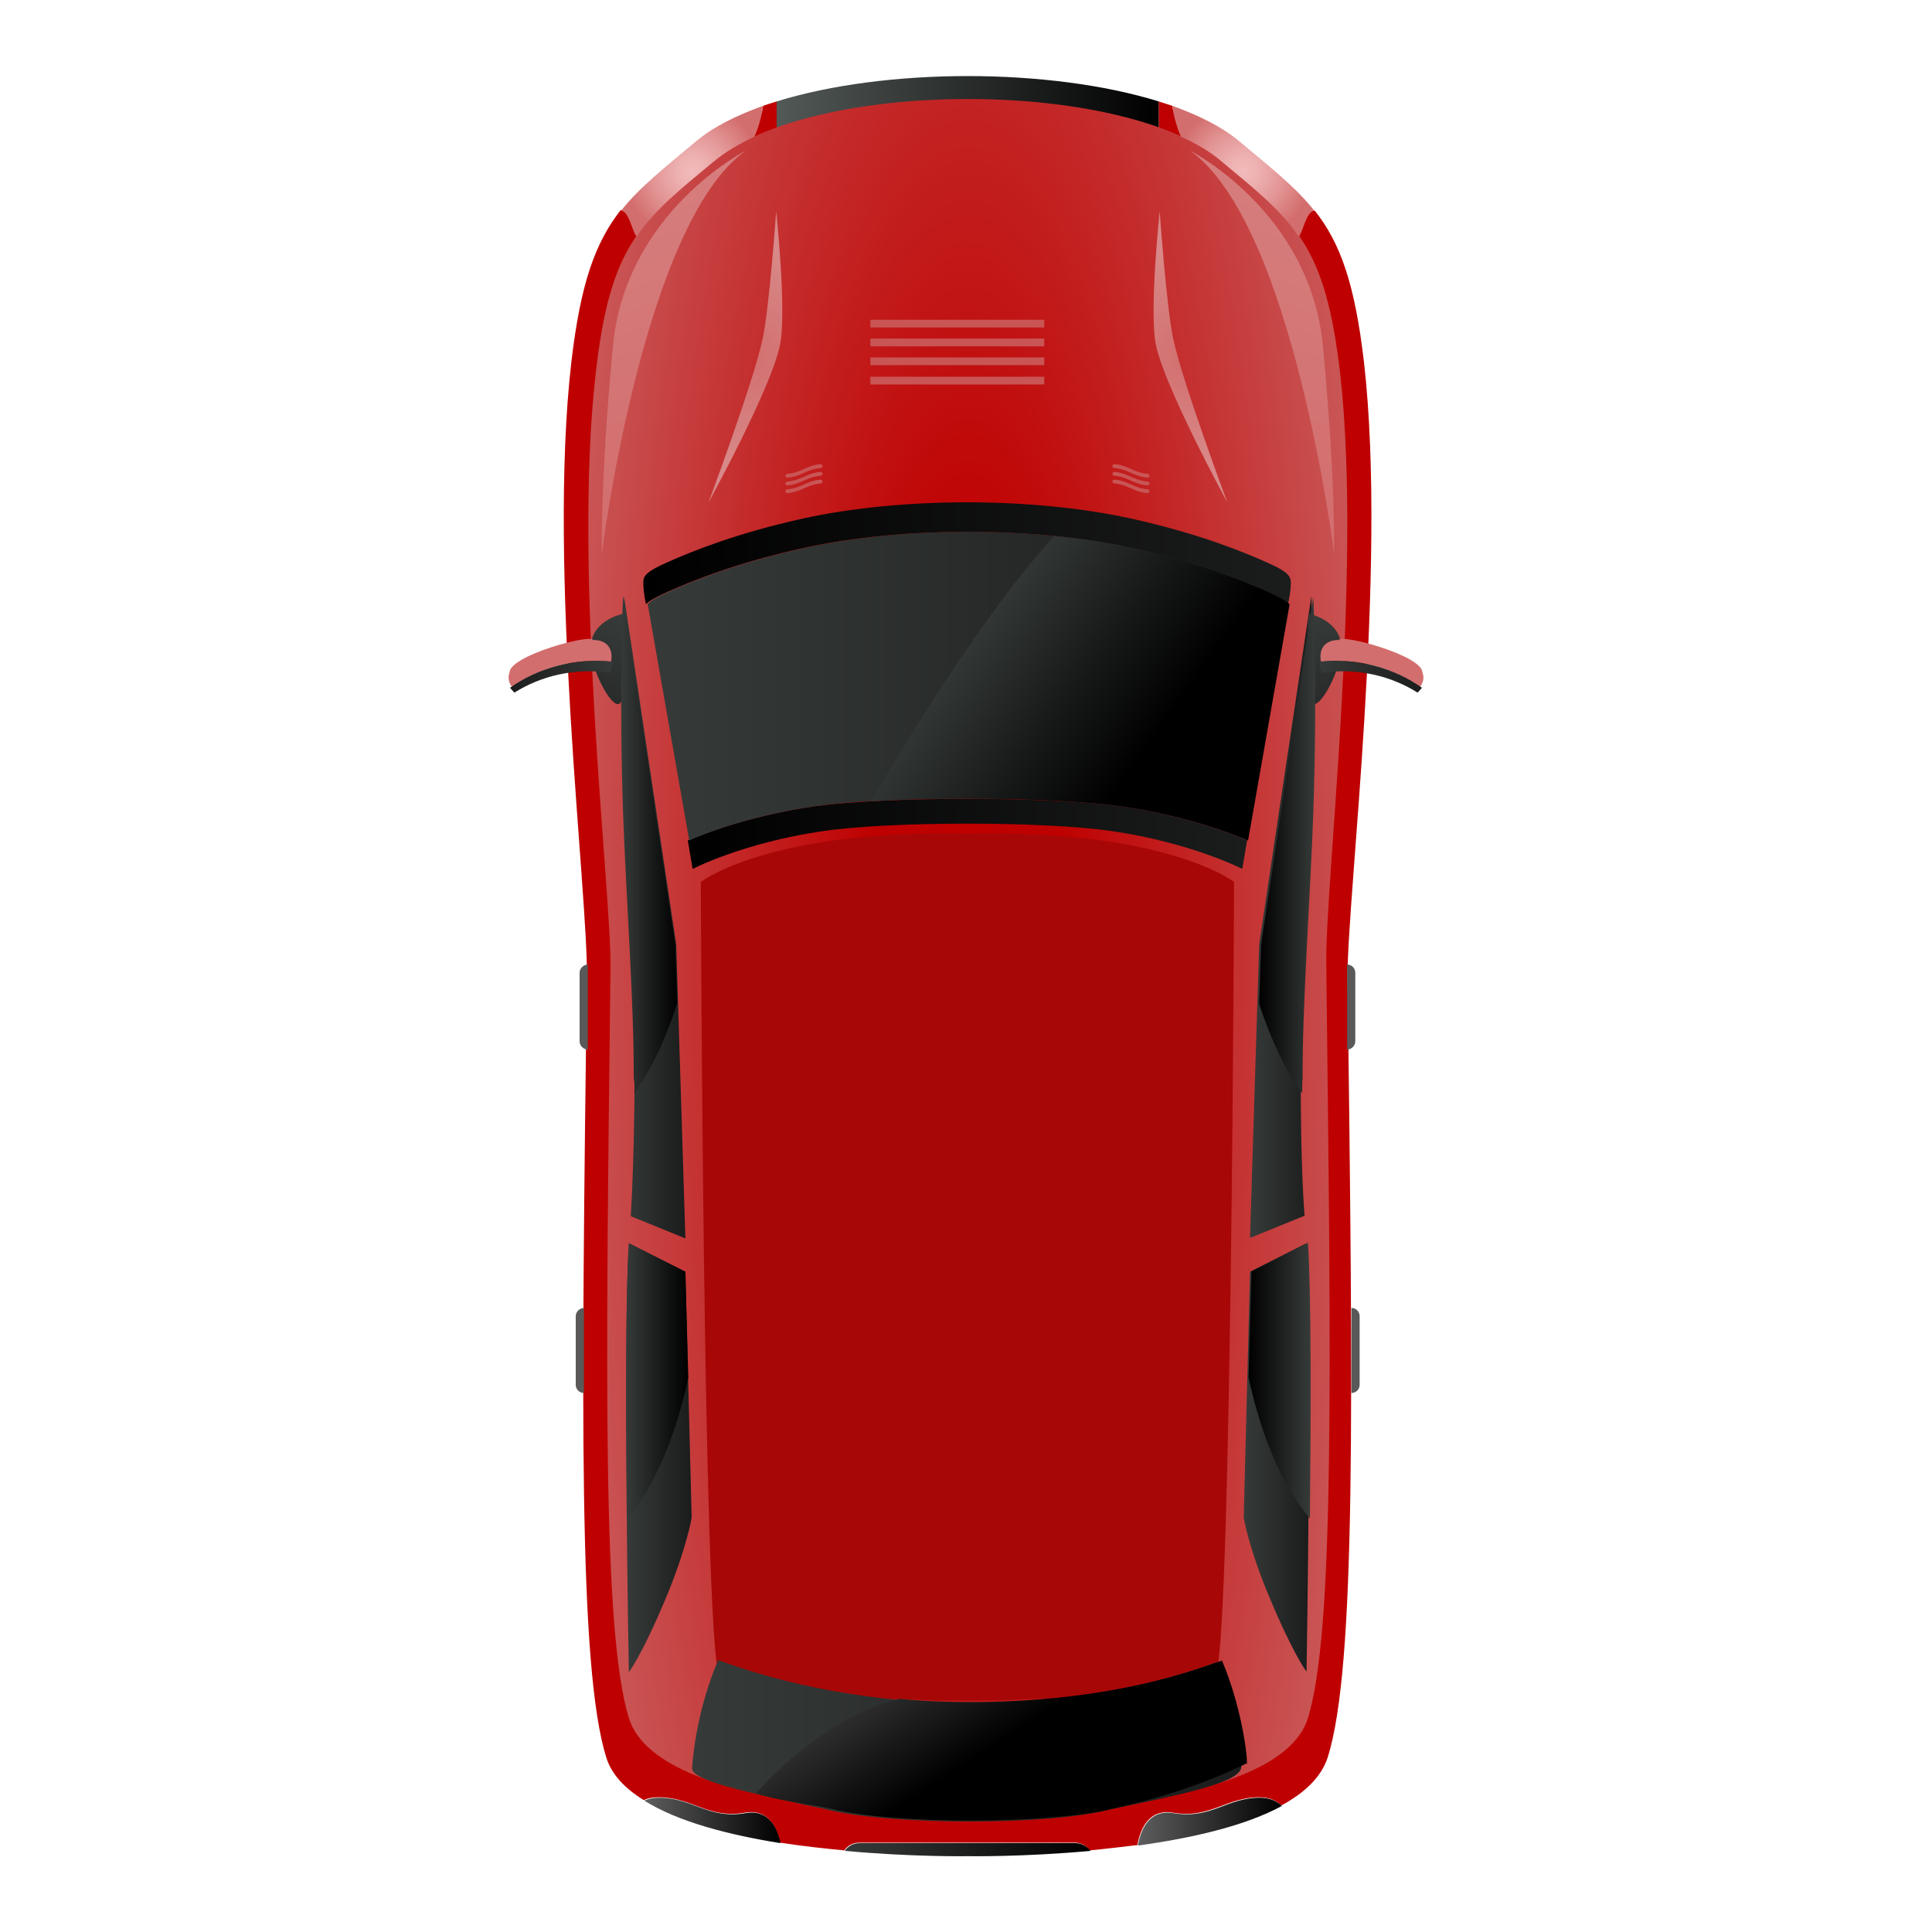 <?xml version="1.0" encoding="utf-8"?>
<!-- Generator: Adobe Illustrator 27.3.1, SVG Export Plug-In . SVG Version: 6.00 Build 0)  -->
<svg version="1.1" id="Layer_1" xmlns="http://www.w3.org/2000/svg" xmlns:xlink="http://www.w3.org/1999/xlink" x="0px" y="0px"
	 viewBox="0 0 400 400" style="enable-background:new 0 0 400 400;" xml:space="preserve">
<style type="text/css">
	.st0{fill:url(#SVGID_1_);}
	.st1{fill:url(#SVGID_00000089540132823707709600000015857364621428885123_);}
	.st2{fill:url(#SVGID_00000079484587710067946260000010234083316466752931_);}
	.st3{fill:url(#SVGID_00000140718832932194321290000018138078747337197494_);}
	.st4{fill:url(#SVGID_00000131366740299172710450000012484558024670589114_);}
	.st5{fill:url(#SVGID_00000089550045842965322640000017209134615046638502_);}
	.st6{fill:url(#SVGID_00000021798882580845007970000012276779149942142862_);}
	.st7{fill:url(#SVGID_00000134223535250657028060000005202333996139646907_);}
	.st8{fill:url(#SVGID_00000168080247233517231080000001672266289721693841_);}
	.st9{fill:url(#SVGID_00000126321763468953399530000014981296216308884879_);}
	.st10{fill:url(#SVGID_00000067918670188156754090000013714165520231520650_);}
	.st11{fill:url(#SVGID_00000041284593504709105630000006161306142735696808_);}
	.st12{fill:url(#SVGID_00000158738264943573316560000002436965246224001410_);}
	.st13{fill:url(#SVGID_00000039830046122196469740000001534552818798939318_);}
	.st14{fill:url(#SVGID_00000010273078780868491950000010655655948149352623_);}
	.st15{fill:#A80707;}
	.st16{fill:url(#SVGID_00000041254535705845225700000003056195319842580111_);}
	.st17{fill:url(#SVGID_00000125604036462553761390000015263685164471629701_);}
	.st18{fill:url(#SVGID_00000113331806781203089710000017018479811844689793_);}
	.st19{fill:#D36E6E;}
	.st20{fill:url(#SVGID_00000143578189942069991650000014766244870318288770_);}
	.st21{fill:url(#SVGID_00000013891828024255768010000014779265082508865437_);}
	.st22{fill:url(#SVGID_00000048500788389579336900000014548435643097382551_);}
	.st23{fill:#595959;}
	.st24{fill:url(#SVGID_00000035505120383503086520000014569863399875714185_);}
	.st25{fill:url(#SVGID_00000147900173155689525780000004416837319096406150_);}
	.st26{fill:url(#SVGID_00000003095012622388132180000002456172982692308888_);}
	.st27{fill:url(#SVGID_00000041994011711628333340000015502834621264865199_);}
	.st28{fill:url(#SVGID_00000057142244117604310050000006683030130671635336_);}
	.st29{fill:url(#SVGID_00000045578985811125690120000010373318921255255965_);}
	.st30{fill:url(#SVGID_00000088812039090711222630000005360264450863001232_);}
	.st31{fill:url(#SVGID_00000047741466719816122220000012603726365530181010_);}
	.st32{fill:url(#SVGID_00000174563807102475835760000014206135034937248959_);}
	.st33{fill:url(#SVGID_00000174578330771047680990000015923997789071515556_);}
	.st34{fill:url(#SVGID_00000173853202479464139120000017661595196278010287_);}
	.st35{fill:url(#SVGID_00000004539091584121806250000004783732401242899108_);}
	.st36{fill:url(#SVGID_00000023973690854995728070000015940337371799845270_);}
	.st37{fill:url(#SVGID_00000057148276076402287490000013925161927556888198_);}
	.st38{fill:url(#SVGID_00000109734632838426111810000011001483849515038357_);}
	.st39{fill:url(#SVGID_00000054954871198400395510000000697222392531480741_);}
	.st40{fill:url(#SVGID_00000105419013755133499610000012867497732916030637_);}
	.st41{fill:url(#SVGID_00000100341965651865136770000001301699054911482755_);}
	.st42{fill:url(#SVGID_00000145053282263328672530000010483510928206087068_);}
</style>
<g>
	<g>
		
			<linearGradient id="SVGID_1_" gradientUnits="userSpaceOnUse" x1="116.721" y1="-4049.878" x2="283.936" y2="-4049.878" gradientTransform="matrix(1 0 0 2.083 0 8637.106)">
			<stop  offset="0" style="stop-color:#BF0000"/>
			<stop  offset="1" style="stop-color:#BF0000"/>
		</linearGradient>
		<path class="st0" d="M282.4,75c-1.9-16.3-4.9-24.7-10.2-31.4c-2.2,0.5-4.6,0.1-6.6-1.4L246.3,28c-2-1.5-3.2-3.7-3.6-6.1
			c-0.9-0.3-1.9-0.6-2.8-0.9v17.9h-79.1V21c-1,0.3-1.9,0.6-2.8,0.9c-0.3,2.4-1.5,4.6-3.6,6.1l-19.3,14.1c-2,1.5-4.4,1.9-6.6,1.4
			c-5.3,6.8-8.3,15.2-10.2,31.4c-5,43,3.5,110.6,3.2,127.3c-1.1,88.8-1.8,142.9,4,161.6c1.1,3.6,3.9,6.5,7.8,8.9
			c0.8-0.4,1.8-0.6,3.1-0.6c6.9,0,10.2,4.5,17.8,3.2c5-0.9,6.7,3.3,7.3,6.2c4.5,0.7,9,1.2,13.3,1.6c0.7-1,1.8-1.6,3.1-1.6h44.6
			c1.3,0,2.4,0.6,3.1,1.6c3.2-0.3,6.5-0.7,9.9-1.1c0.5-2.9,2.1-7.6,7.4-6.7c7.6,1.3,11-3.2,17.8-3.2c2.1,0,3.6,0.7,4.6,1.7
			c4.8-2.6,8.3-5.9,9.6-10c5.9-18.7,5.2-72.8,4.1-161.6C278.9,185.6,287.3,118,282.4,75z"/>
		
			<linearGradient id="SVGID_00000128482226382736348350000002647663622247981998_" gradientUnits="userSpaceOnUse" x1="160.8" y1="-342.705" x2="239.9" y2="-342.705" gradientTransform="matrix(1 0 0 1 0 370)">
			<stop  offset="0" style="stop-color:#525956"/>
			<stop  offset="1" style="stop-color:#000000"/>
		</linearGradient>
		<path style="fill:url(#SVGID_00000128482226382736348350000002647663622247981998_);" d="M239.9,38.9V21c-22.6-7-56.5-7-79.1,0
			v17.9H239.9z"/>
		
			<radialGradient id="SVGID_00000160873045969455915680000008435834747134858687_" cx="200.375" cy="-5854.221" r="82.585" gradientTransform="matrix(1 0 0 3.839 0 22671.059)" gradientUnits="userSpaceOnUse">
			<stop  offset="0.244" style="stop-color:#BF0000"/>
			<stop  offset="1" style="stop-color:#C95555"/>
		</radialGradient>
		<path style="fill:url(#SVGID_00000160873045969455915680000008435834747134858687_);" d="M277.5,77.6c-3.1-27-9.2-31.5-24.4-44.2
			c-20.6-17.2-84.8-17.2-105.4,0c-15.2,12.7-21.4,17.2-24.4,44.2c-4.7,41.4,3.2,106.5,3.1,122.5c-1,85.5-1.7,137.6,3.8,155.6
			c6.4,20.8,70.3,19.6,70.3,19.6s63.9,1.1,70.3-19.6c5.5-18,4.8-70.1,3.8-155.6C274.2,184.1,282.1,119,277.5,77.6z"/>
		
			<linearGradient id="SVGID_00000163032595299346181180000007952594901755891633_" gradientUnits="userSpaceOnUse" x1="142.4" y1="-197.381" x2="258.2" y2="-197.381" gradientTransform="matrix(1 0 0 1 0 370)">
			<stop  offset="0" style="stop-color:#000000"/>
			<stop  offset="1" style="stop-color:#1B1C1C"/>
		</linearGradient>
		<path style="fill:url(#SVGID_00000163032595299346181180000007952594901755891633_);" d="M168.9,166.9
			c-13.4,1.9-22.9,5.6-26.5,7.1l1,5.9c0,0,10.4-5.4,26.8-7.8c14.1-2.1,46.1-2.1,60.2,0c16.3,2.4,26.8,7.8,26.8,7.8l1-5.9
			c-3.5-1.5-13.1-5.2-26.5-7.1C217.1,164.9,183.6,164.9,168.9,166.9z"/>
		
			<linearGradient id="SVGID_00000120549696042313099260000015557788736891125913_" gradientUnits="userSpaceOnUse" x1="133.194" y1="-255.481" x2="267.249" y2="-255.481" gradientTransform="matrix(1 0 0 1 0 370)">
			<stop  offset="0" style="stop-color:#000000"/>
			<stop  offset="1" style="stop-color:#1B1C1C"/>
		</linearGradient>
		<path style="fill:url(#SVGID_00000120549696042313099260000015557788736891125913_);" d="M138.3,122.5c5.2-2.3,14.2-6,28.3-9.1
			c20.3-4.4,47.2-4.4,67.4,0c14.1,3.1,23.1,6.8,28.3,9.1c2.3,1,3.7,1.8,4.4,2.6v-0.2c0,0,1-4.3,0.3-5.4c-0.5-1-2.1-1.9-4.8-3.1
			c-5.2-2.3-14.2-6-28.3-9.1c-20.3-4.4-47.2-4.4-67.4,0c-14.1,3.1-23.1,6.8-28.3,9.1c-2.7,1.2-4.3,2.1-4.8,3.1
			c-0.6,1.1,0.3,5.4,0.3,5.4v0.2C134.6,124.3,136,123.5,138.3,122.5z"/>
		
			<linearGradient id="SVGID_00000120548105574176598420000001831229016042960809_" gradientUnits="userSpaceOnUse" x1="133.852" y1="-227.981" x2="266.821" y2="-227.981" gradientTransform="matrix(1 0 0 1 0 370)">
			<stop  offset="0" style="stop-color:#363B39"/>
			<stop  offset="1" style="stop-color:#1B1C1C"/>
		</linearGradient>
		<path style="fill:url(#SVGID_00000120548105574176598420000001831229016042960809_);" d="M168.9,166.9c14.7-2.1,48.2-2.1,62.9,0
			c13.4,1.9,22.9,5.6,26.5,7.1l8.6-48.9c-0.7-0.8-2.2-1.6-4.4-2.6c-5.2-2.3-14.2-6-28.3-9.1c-20.3-4.4-47.2-4.4-67.4,0
			c-14.1,3.1-23.1,6.8-28.3,9.1c-2.3,1-3.7,1.8-4.4,2.6l8.6,48.9C146,172.5,155.5,168.8,168.9,166.9z"/>
		
			<linearGradient id="SVGID_00000165201927169916228550000016225396525525375135_" gradientUnits="userSpaceOnUse" x1="128.718" y1="-180.131" x2="141.818" y2="-180.131" gradientTransform="matrix(1 0 0 1 0 370)">
			<stop  offset="0" style="stop-color:#363B39"/>
			<stop  offset="1" style="stop-color:#1B1C1C"/>
		</linearGradient>
		<path style="fill:url(#SVGID_00000165201927169916228550000016225396525525375135_);" d="M130.6,251.8l11.3,4.6l-1.9-60.9
			l-10.8-72.1c0,0-0.9,18.5,0,45c0.6,16.8,2.3,39.9,2.2,54.7C131.3,237.3,130.9,246.9,130.6,251.8z"/>
		
			<linearGradient id="SVGID_00000075138296968984884190000011967709627824912575_" gradientUnits="userSpaceOnUse" x1="258.848" y1="-180.181" x2="271.948" y2="-180.181" gradientTransform="matrix(1 0 0 1 0 370)">
			<stop  offset="0" style="stop-color:#363B39"/>
			<stop  offset="1" style="stop-color:#1B1C1C"/>
		</linearGradient>
		<path style="fill:url(#SVGID_00000075138296968984884190000011967709627824912575_);" d="M270.1,251.7l-11.3,4.6l1.9-60.8
			l10.8-72.1c0,0,0.9,18.5,0,45c-0.6,16.8-2.3,39.8-2.2,54.7C269.3,237.2,269.7,247,270.1,251.7z"/>
		
			<linearGradient id="SVGID_00000114052134016420291990000002954492225199200187_" gradientUnits="userSpaceOnUse" x1="129.651" y1="-68.231" x2="143.203" y2="-68.231" gradientTransform="matrix(1 0 0 1 0 370)">
			<stop  offset="0" style="stop-color:#363B39"/>
			<stop  offset="1" style="stop-color:#1B1C1C"/>
		</linearGradient>
		<path style="fill:url(#SVGID_00000114052134016420291990000002954492225199200187_);" d="M130.2,257.4l11.7,5.9l1.3,50.9
			c0,0-1,6.3-5.4,16.8c-5,11.9-7.6,15.2-7.6,15.2S128.9,276.5,130.2,257.4z"/>
		
			<linearGradient id="SVGID_00000019659946855783658060000004973612843254368701_" gradientUnits="userSpaceOnUse" x1="257.472" y1="-68.281" x2="271.023" y2="-68.281" gradientTransform="matrix(1 0 0 1 0 370)">
			<stop  offset="0" style="stop-color:#363B39"/>
			<stop  offset="1" style="stop-color:#1B1C1C"/>
		</linearGradient>
		<path style="fill:url(#SVGID_00000019659946855783658060000004973612843254368701_);" d="M270.5,257.4l-11.7,5.9l-1.3,50.9
			c0,0,1,6.3,5.4,16.7c5,11.9,7.6,15.2,7.6,15.2S271.7,276.4,270.5,257.4z"/>
		
			<linearGradient id="SVGID_00000028320442483867385760000015485495363733378718_" gradientUnits="userSpaceOnUse" x1="133.4" y1="22.131" x2="161.6" y2="22.131" gradientTransform="matrix(1 0 0 -1 0 399)">
			<stop  offset="0" style="stop-color:#5E5E5E"/>
			<stop  offset="1" style="stop-color:#000000"/>
		</linearGradient>
		<path style="fill:url(#SVGID_00000028320442483867385760000015485495363733378718_);" d="M154.3,375.4c-7.6,1.3-11-3.2-17.8-3.2
			c-1.2,0-2.2,0.2-3.1,0.6c7,4.4,17.5,7.1,28.2,8.8C161,378.7,159.3,374.5,154.3,375.4z"/>
		
			<linearGradient id="SVGID_00000132077182102101799790000011056991839791423142_" gradientUnits="userSpaceOnUse" x1="235.6" y1="21.881" x2="265.4" y2="21.881" gradientTransform="matrix(1 0 0 -1 0 399)">
			<stop  offset="0" style="stop-color:#5E5E5E"/>
			<stop  offset="1" style="stop-color:#000000"/>
		</linearGradient>
		<path style="fill:url(#SVGID_00000132077182102101799790000011056991839791423142_);" d="M243,375.4c-5.3-0.9-6.9,3.8-7.4,6.7
			c10.9-1.5,22.1-4,29.8-8.2c-1-1-2.5-1.7-4.6-1.7C254,372.2,250.7,376.7,243,375.4z"/>
		
			<radialGradient id="SVGID_00000040574324076401236360000018140874167032599480_" cx="154.333" cy="-296.18" r="21.992" gradientTransform="matrix(1 0 0 1 0 370)" gradientUnits="userSpaceOnUse">
			<stop  offset="0" style="stop-color:#D36E6E"/>
			<stop  offset="1" style="stop-color:#D88888"/>
		</radialGradient>
		<path style="fill:url(#SVGID_00000040574324076401236360000018140874167032599480_);" d="M146.7,104c0,0,13.1-23.8,14.8-32.7
			c1.4-6.8-0.8-27.6-0.8-27.6s-1.4,19.9-2.8,26.4C156.1,78.8,146.7,104,146.7,104z"/>
		
			<radialGradient id="SVGID_00000026853470989865908320000001474404326400794244_" cx="246.467" cy="-296.18" r="21.992" gradientTransform="matrix(1 0 0 1 0 370)" gradientUnits="userSpaceOnUse">
			<stop  offset="0" style="stop-color:#D36E6E"/>
			<stop  offset="1" style="stop-color:#D88888"/>
		</radialGradient>
		<path style="fill:url(#SVGID_00000026853470989865908320000001474404326400794244_);" d="M254.1,104c0,0-13-23.8-14.8-32.7
			c-1.4-6.8,0.8-27.6,0.8-27.6s1.4,19.9,2.8,26.4C244.7,78.8,254.1,104,254.1,104z"/>
		
			<linearGradient id="SVGID_00000044860623445224785730000005430932171834436480_" gradientUnits="userSpaceOnUse" x1="200.095" y1="-241.303" x2="237.33" y2="-214.826" gradientTransform="matrix(1 0 0 1 0 370)">
			<stop  offset="0" style="stop-color:#363B39"/>
			<stop  offset="1" style="stop-color:#000000"/>
		</linearGradient>
		<path style="fill:url(#SVGID_00000044860623445224785730000005430932171834436480_);" d="M262.4,122.5c-5.2-2.3-14.2-6-28.3-9.1
			c-4.9-1.1-10.3-1.9-15.8-2.4c-14.2,15.3-31.1,43.1-38,54.9c16.6-1,39.9-0.6,51.6,1c13.4,1.9,22.9,5.6,26.5,7.1l8.6-48.9
			C266.1,124.3,264.6,123.5,262.4,122.5z"/>
		<path class="st15" d="M200.3,172.6c-41.3-0.9-55.2,10-55.2,10s0.5,154.1,3.7,164c2.1,6.7,28.2,4.3,44.7,5.5h13.6
			c16.5-1.2,42.5,1.3,44.7-5.5c3.2-9.9,3.7-164,3.7-164S241.6,171.7,200.3,172.6z"/>
		
			<linearGradient id="SVGID_00000090997967084830620050000001730846929679721370_" gradientUnits="userSpaceOnUse" x1="113.308" y1="-372.55" x2="148.809" y2="-270.325" gradientTransform="matrix(1 0 0 1 0 370)">
			<stop  offset="0" style="stop-color:#D88888"/>
			<stop  offset="1" style="stop-color:#D36E6E"/>
		</linearGradient>
		<path style="fill:url(#SVGID_00000090997967084830620050000001730846929679721370_);" d="M154.4,31.2c0,0-24.9,12.6-27.5,40.5
			c-2.7,28.5-2.3,42.9-2.3,42.9S133.1,46.3,154.4,31.2z"/>
		
			<linearGradient id="SVGID_00000162321078019085684180000008983609955308144278_" gradientUnits="userSpaceOnUse" x1="-2550.695" y1="-372.555" x2="-2515.194" y2="-270.329" gradientTransform="matrix(-1 0 0 1 -2263.201 370)">
			<stop  offset="0" style="stop-color:#D88888"/>
			<stop  offset="1" style="stop-color:#D36E6E"/>
		</linearGradient>
		<path style="fill:url(#SVGID_00000162321078019085684180000008983609955308144278_);" d="M246.4,31.2c0,0,24.9,12.6,27.5,40.5
			c2.7,28.5,2.3,42.9,2.3,42.9S267.7,46.3,246.4,31.2z"/>
		
			<linearGradient id="SVGID_00000077311775748271275560000014637692204132598697_" gradientUnits="userSpaceOnUse" x1="269.623" y1="-240.661" x2="283.924" y2="-212.971" gradientTransform="matrix(1 0 0 1 0 370)">
			<stop  offset="0" style="stop-color:#363B39"/>
			<stop  offset="1" style="stop-color:#1B1C1C"/>
		</linearGradient>
		<path style="fill:url(#SVGID_00000077311775748271275560000014637692204132598697_);" d="M271.1,127.1c0,0,6.4,1.3,6.6,6.8
			c0.1,5.5-6.4,16.7-6.6,9.6C270.9,136.5,270.5,129.3,271.1,127.1z"/>
		<path class="st19" d="M294.5,139.2c-0.1-3.5-16.8-8-17.3-6.7c-3.6,0-4.1,2.7-3.7,4.5c7.9-0.8,15.2,1.4,20.5,5.3
			C294.5,141.5,295,140.5,294.5,139.2z"/>
		
			<linearGradient id="SVGID_00000094600038499991986480000000205355494443475074_" gradientUnits="userSpaceOnUse" x1="273.053" y1="-229.928" x2="294.577" y2="-229.928" gradientTransform="matrix(1 0 0 1 0 370)">
			<stop  offset="0" style="stop-color:#363B39"/>
			<stop  offset="1" style="stop-color:#1B1C1C"/>
		</linearGradient>
		<path style="fill:url(#SVGID_00000094600038499991986480000000205355494443475074_);" d="M273.1,137c0.2,1.3,0.6,2.3,0.6,2.3
			c7.4-1.1,14.4,0.7,19.8,4.1c0,0,0.4-0.4,0.9-1C288.8,138.4,281.2,136.1,273.1,137z"/>
		
			<linearGradient id="SVGID_00000011016176449894825030000016305055958060844167_" gradientUnits="userSpaceOnUse" x1="-2460.179" y1="-240.661" x2="-2445.878" y2="-212.971" gradientTransform="matrix(-1 0 0 1 -2329.802 370)">
			<stop  offset="0" style="stop-color:#363B39"/>
			<stop  offset="1" style="stop-color:#1B1C1C"/>
		</linearGradient>
		<path style="fill:url(#SVGID_00000011016176449894825030000016305055958060844167_);" d="M128.9,127.1c0,0-6.4,1.3-6.6,6.8
			c-0.1,5.5,6.4,16.7,6.6,9.6C129.1,136.5,129.5,129.3,128.9,127.1z"/>
		<path class="st19" d="M105.5,139.2c0.1-3.5,16.8-8,17.3-6.7c3.6,0,4.1,2.7,3.7,4.5c-7.9-0.8-15.2,1.4-20.5,5.3
			C105.5,141.5,105,140.5,105.5,139.2z"/>
		
			<linearGradient id="SVGID_00000129898939416853479780000017381981798308951703_" gradientUnits="userSpaceOnUse" x1="-2456.749" y1="-229.928" x2="-2435.225" y2="-229.928" gradientTransform="matrix(-1 0 0 1 -2329.802 370)">
			<stop  offset="0" style="stop-color:#363B39"/>
			<stop  offset="1" style="stop-color:#1B1C1C"/>
		</linearGradient>
		<path style="fill:url(#SVGID_00000129898939416853479780000017381981798308951703_);" d="M126.9,137c-0.2,1.3-0.6,2.3-0.6,2.3
			c-7.4-1.1-14.4,0.7-19.8,4.1c0,0-0.4-0.4-0.9-1C111.2,138.4,118.8,136.1,126.9,137z"/>
		<path class="st23" d="M121.7,199.7c-0.9,0-1.7,0.8-1.7,1.7v14.2c0,0.9,0.8,1.7,1.7,1.7V199.7z"/>
		<path class="st23" d="M120.9,270.8c-0.9,0-1.7,0.8-1.7,1.7v14.2c0,1,0.8,1.7,1.7,1.7V270.8z"/>
		<path class="st23" d="M278.9,199.7c1,0,1.7,0.8,1.7,1.7v14.2c0,0.9-0.8,1.7-1.7,1.7V199.7z"/>
		<path class="st23" d="M279.8,270.8c1,0,1.7,0.8,1.7,1.7v14.2c0,1-0.8,1.7-1.7,1.7V270.8z"/>
		<g>
			<g>
				
					<linearGradient id="SVGID_00000023987986551885928180000008442400876565911960_" gradientUnits="userSpaceOnUse" x1="162.6" y1="301.531" x2="170.3" y2="301.531" gradientTransform="matrix(1 0 0 -1 0 399)">
					<stop  offset="1.117318e-02" style="stop-color:#C95555"/>
					<stop  offset="1" style="stop-color:#C95555"/>
				</linearGradient>
				<path style="fill:url(#SVGID_00000023987986551885928180000008442400876565911960_);" d="M163,98.9c2.8-0.2,4.1-1.8,6.9-2
					c0.2,0,0.4-0.2,0.4-0.4c0-0.2-0.2-0.4-0.4-0.4c-2.8,0.2-4.1,1.8-6.9,2c-0.2,0-0.4,0.2-0.4,0.4S162.8,98.9,163,98.9z"/>
				
					<linearGradient id="SVGID_00000057861747483563421270000008678616680658140554_" gradientUnits="userSpaceOnUse" x1="162.6" y1="299.93" x2="170.3" y2="299.93" gradientTransform="matrix(1 0 0 -1 0 399)">
					<stop  offset="1.117318e-02" style="stop-color:#C95555"/>
					<stop  offset="1" style="stop-color:#C95555"/>
				</linearGradient>
				<path style="fill:url(#SVGID_00000057861747483563421270000008678616680658140554_);" d="M169.9,97.7c-2.8,0.2-4.1,1.8-6.9,2
					c-0.2,0-0.4,0.2-0.4,0.4c0,0.2,0.2,0.4,0.4,0.4c2.8-0.2,4.1-1.8,6.9-2c0.2,0,0.4-0.2,0.4-0.4S170.1,97.7,169.9,97.7z"/>
				
					<linearGradient id="SVGID_00000127738034816192916580000001319922647599252888_" gradientUnits="userSpaceOnUse" x1="162.6" y1="298.33" x2="170.3" y2="298.33" gradientTransform="matrix(1 0 0 -1 0 399)">
					<stop  offset="1.117318e-02" style="stop-color:#C95555"/>
					<stop  offset="1" style="stop-color:#C95555"/>
				</linearGradient>
				<path style="fill:url(#SVGID_00000127738034816192916580000001319922647599252888_);" d="M169.9,99.3c-2.8,0.2-4.1,1.8-6.9,2
					c-0.2,0-0.4,0.2-0.4,0.4c0,0.2,0.2,0.4,0.4,0.4c2.8-0.2,4.1-1.8,6.9-2c0.2,0,0.4-0.2,0.4-0.4S170.1,99.3,169.9,99.3z"/>
			</g>
		</g>
		<g>
			<g>
				
					<linearGradient id="SVGID_00000087373346969813714060000013102815959950965183_" gradientUnits="userSpaceOnUse" x1="230.3" y1="301.531" x2="238" y2="301.531" gradientTransform="matrix(1 0 0 -1 0 399)">
					<stop  offset="1.117318e-02" style="stop-color:#C95555"/>
					<stop  offset="1" style="stop-color:#C95555"/>
				</linearGradient>
				<path style="fill:url(#SVGID_00000087373346969813714060000013102815959950965183_);" d="M237.6,98.9c-2.8-0.2-4.1-1.8-6.9-2
					c-0.2,0-0.4-0.2-0.4-0.4c0-0.2,0.2-0.4,0.4-0.4c2.8,0.2,4.1,1.8,6.9,2c0.2,0,0.4,0.2,0.4,0.4S237.8,98.9,237.6,98.9z"/>
				
					<linearGradient id="SVGID_00000075874907082169780890000018186171230728181664_" gradientUnits="userSpaceOnUse" x1="230.3" y1="299.93" x2="238" y2="299.93" gradientTransform="matrix(1 0 0 -1 0 399)">
					<stop  offset="1.117318e-02" style="stop-color:#C95555"/>
					<stop  offset="1" style="stop-color:#C95555"/>
				</linearGradient>
				<path style="fill:url(#SVGID_00000075874907082169780890000018186171230728181664_);" d="M230.7,97.7c2.8,0.2,4.1,1.8,6.9,2
					c0.2,0,0.4,0.2,0.4,0.4c0,0.2-0.2,0.4-0.4,0.4c-2.8-0.2-4.1-1.8-6.9-2c-0.2,0-0.4-0.2-0.4-0.4S230.5,97.7,230.7,97.7z"/>
				
					<linearGradient id="SVGID_00000057112083892017099880000012666792963696337280_" gradientUnits="userSpaceOnUse" x1="230.3" y1="298.33" x2="238" y2="298.33" gradientTransform="matrix(1 0 0 -1 0 399)">
					<stop  offset="1.117318e-02" style="stop-color:#C95555"/>
					<stop  offset="1" style="stop-color:#C95555"/>
				</linearGradient>
				<path style="fill:url(#SVGID_00000057112083892017099880000012666792963696337280_);" d="M230.7,99.3c2.8,0.2,4.1,1.8,6.9,2
					c0.2,0,0.4,0.2,0.4,0.4c0,0.2-0.2,0.4-0.4,0.4c-2.8-0.2-4.1-1.8-6.9-2c-0.2,0-0.4-0.2-0.4-0.4S230.5,99.3,230.7,99.3z"/>
			</g>
		</g>
		
			<linearGradient id="SVGID_00000078743375751055829870000002023820303219057343_" gradientUnits="userSpaceOnUse" x1="174.9" y1="12.925" x2="225.8" y2="12.925" gradientTransform="matrix(1 0 0 1 0 370)">
			<stop  offset="0" style="stop-color:#363B39"/>
			<stop  offset="1" style="stop-color:#000000"/>
		</linearGradient>
		<path style="fill:url(#SVGID_00000078743375751055829870000002023820303219057343_);" d="M222.6,381.6H178c-1.3,0-2.4,0.6-3.1,1.6
			c14,1.3,25.5,1.1,25.5,1.1s11.4,0.2,25.4-1.1C225,382.2,223.9,381.6,222.6,381.6z"/>
		
			<radialGradient id="SVGID_00000114787818747569778330000000750988788731928764_" cx="257.4" cy="-334.58" r="14.163" gradientTransform="matrix(1 0 0 1 0 370)" gradientUnits="userSpaceOnUse">
			<stop  offset="0" style="stop-color:#F2BBBB"/>
			<stop  offset="0.215" style="stop-color:#EEB1B1"/>
			<stop  offset="0.585" style="stop-color:#E39595"/>
			<stop  offset="1" style="stop-color:#D36E6E"/>
		</radialGradient>
		<path style="fill:url(#SVGID_00000114787818747569778330000000750988788731928764_);" d="M253,33.5c7.1,5.9,12.2,10,15.9,15.5
			c1-1.3,1.5-5.1,3.2-5.4c-3.9-4.9-9-8.9-15.7-14.5c-3.5-2.9-8.2-5.2-13.7-7.2c0.2,1.5,0.8,4.2,1.8,6.4
			C247.8,29.8,250.7,31.5,253,33.5z"/>
		
			<radialGradient id="SVGID_00000168834878970919417810000011532388648478103459_" cx="-2481.472" cy="-334.58" r="14.151" gradientTransform="matrix(-1 0 0 1 -2338.108 370)" gradientUnits="userSpaceOnUse">
			<stop  offset="0" style="stop-color:#F2BBBB"/>
			<stop  offset="0.215" style="stop-color:#EEB1B1"/>
			<stop  offset="0.585" style="stop-color:#E39595"/>
			<stop  offset="1" style="stop-color:#D36E6E"/>
		</radialGradient>
		<path style="fill:url(#SVGID_00000168834878970919417810000011532388648478103459_);" d="M147.7,33.5c-7.1,5.9-12.2,10-15.9,15.5
			c-1-1.3-1.5-5.1-3.2-5.4c3.9-4.9,9-8.9,15.7-14.5c3.5-2.9,8.2-5.2,13.7-7.2c-0.2,1.5-0.8,4.2-1.8,6.4
			C153,29.8,150.1,31.5,147.7,33.5z"/>
		
			<linearGradient id="SVGID_00000079467084806603458870000015396941824848519570_" gradientUnits="userSpaceOnUse" x1="129.653" y1="-84.081" x2="142.463" y2="-84.081" gradientTransform="matrix(1 0 0 1 0 370)">
			<stop  offset="0" style="stop-color:#363B39"/>
			<stop  offset="1" style="stop-color:#000000"/>
		</linearGradient>
		<path style="fill:url(#SVGID_00000079467084806603458870000015396941824848519570_);" d="M141.9,263.3l-11.7-5.9
			c-0.7,10.4-0.6,36.1-0.4,57.1c5.6-6.5,10-16.8,12.7-29.2L141.9,263.3z"/>
		
			<linearGradient id="SVGID_00000180343421215947155820000008325936375380834744_" gradientUnits="userSpaceOnUse" x1="128.718" y1="-195.131" x2="140.274" y2="-195.131" gradientTransform="matrix(1 0 0 1 0 370)">
			<stop  offset="0" style="stop-color:#363B39"/>
			<stop  offset="1" style="stop-color:#000000"/>
		</linearGradient>
		<path style="fill:url(#SVGID_00000180343421215947155820000008325936375380834744_);" d="M131.3,226.4c3.6-5.1,6.6-11.4,8.9-18.7
			l-0.4-12.2L129,123.4c0,0-0.9,18.5,0,45c0.6,16.8,2.3,39.9,2.2,54.7C131.4,224.3,131.4,225.4,131.3,226.4z"/>
		
			<linearGradient id="SVGID_00000054980752873837204490000015476991843514432163_" gradientUnits="userSpaceOnUse" x1="-2605.475" y1="-84.18" x2="-2592.662" y2="-84.18" gradientTransform="matrix(-1 0 0 1 -2334.127 370)">
			<stop  offset="0" style="stop-color:#363B39"/>
			<stop  offset="1" style="stop-color:#000000"/>
		</linearGradient>
		<path style="fill:url(#SVGID_00000054980752873837204490000015476991843514432163_);" d="M259.1,263.2l11.7-5.9
			c0.7,10.4,0.6,36,0.4,57.1c-5.6-6.5-10-16.8-12.7-29.2L259.1,263.2z"/>
		
			<linearGradient id="SVGID_00000049937938930580919560000002134479760691423118_" gradientUnits="userSpaceOnUse" x1="-2606.401" y1="-195.081" x2="-2594.845" y2="-195.081" gradientTransform="matrix(-1 0 0 1 -2334.127 370)">
			<stop  offset="0" style="stop-color:#363B39"/>
			<stop  offset="1" style="stop-color:#000000"/>
		</linearGradient>
		<path style="fill:url(#SVGID_00000049937938930580919560000002134479760691423118_);" d="M269.6,226.4c-3.6-5.1-6.6-11.4-8.9-18.6
			l0.4-12.2l10.8-72.1c0,0,0.9,18.5,0,45c-0.6,16.8-2.3,39.8-2.2,54.7C269.6,224.2,269.6,225.3,269.6,226.4z"/>
		
			<linearGradient id="SVGID_00000004546047169016835340000002897068637239732639_" gradientUnits="userSpaceOnUse" x1="180.2" y1="-303.031" x2="216.2" y2="-303.031" gradientTransform="matrix(1 0 0 1 0 370)">
			<stop  offset="1.117318e-02" style="stop-color:#C95555"/>
			<stop  offset="1" style="stop-color:#C95555"/>
		</linearGradient>
		
			<rect x="180.2" y="66.2" style="fill:url(#SVGID_00000004546047169016835340000002897068637239732639_);" width="36" height="1.6"/>
		
			<linearGradient id="SVGID_00000145046732709770884880000004319523338158772636_" gradientUnits="userSpaceOnUse" x1="180.2" y1="-299.131" x2="216.2" y2="-299.131" gradientTransform="matrix(1 0 0 1 0 370)">
			<stop  offset="1.117318e-02" style="stop-color:#C95555"/>
			<stop  offset="1" style="stop-color:#C95555"/>
		</linearGradient>
		
			<rect x="180.2" y="70.1" style="fill:url(#SVGID_00000145046732709770884880000004319523338158772636_);" width="36" height="1.6"/>
		
			<linearGradient id="SVGID_00000041284695829193351130000006308467717695650239_" gradientUnits="userSpaceOnUse" x1="180.2" y1="-295.231" x2="216.2" y2="-295.231" gradientTransform="matrix(1 0 0 1 0 370)">
			<stop  offset="1.117318e-02" style="stop-color:#C95555"/>
			<stop  offset="1" style="stop-color:#C95555"/>
		</linearGradient>
		<rect x="180.2" y="74" style="fill:url(#SVGID_00000041284695829193351130000006308467717695650239_);" width="36" height="1.6"/>
		
			<linearGradient id="SVGID_00000070101026236231493090000011431007787802870199_" gradientUnits="userSpaceOnUse" x1="180.2" y1="-291.231" x2="216.2" y2="-291.231" gradientTransform="matrix(1 0 0 1 0 370)">
			<stop  offset="1.117318e-02" style="stop-color:#C95555"/>
			<stop  offset="1" style="stop-color:#C95555"/>
		</linearGradient>
		<rect x="180.2" y="78" style="fill:url(#SVGID_00000070101026236231493090000011431007787802870199_);" width="36" height="1.6"/>
		<g>
			
				<linearGradient id="SVGID_00000182504870031266560610000006238547183971454114_" gradientUnits="userSpaceOnUse" x1="143.278" y1="-9.618" x2="257.016" y2="-9.618" gradientTransform="matrix(1 0 0 1 0 370)">
				<stop  offset="0" style="stop-color:#363B39"/>
				<stop  offset="1" style="stop-color:#1B1C1C"/>
			</linearGradient>
			<path style="fill:url(#SVGID_00000182504870031266560610000006238547183971454114_);" d="M148.7,343.7
				c-4.8,11.1-5.4,22.1-5.4,22.2c-0.6,2.7,11,5.1,27.7,8.7c12.8,3.3,45.8,3.4,58.5,0.1c16.7-3.5,28-5.8,27.5-9.2
				c0,0-0.3-10.4-5-21.4c-8.6,3.1-25.4,8.4-51.7,8.5C175.8,352.5,157.9,347.1,148.7,343.7z"/>
			
				<linearGradient id="SVGID_00000006678279166962663470000008558053622424437927_" gradientUnits="userSpaceOnUse" x1="182.38" y1="-46.783" x2="206.864" y2="-9.239" gradientTransform="matrix(1 0 0 1 0 370)">
				<stop  offset="0" style="stop-color:#5E5E5E"/>
				<stop  offset="1" style="stop-color:#000000"/>
			</linearGradient>
			<path style="fill:url(#SVGID_00000006678279166962663470000008558053622424437927_);" d="M253,343.8c-8.6,3.2-25.4,8.5-51.7,8.6
				c-5.4,0-10.4-0.2-15.1-0.7c-15,3.6-26.9,16.5-29.7,19.6c4.2,1.4,9.8,2,15.6,3.2c12.8,3.3,45.8,3.2,58.5-0.1
				c16.7-3.6,27.5-9.3,27.4-9.3C258.6,366.8,257.7,354.9,253,343.8z"/>
		</g>
	</g>
</g>
</svg>
